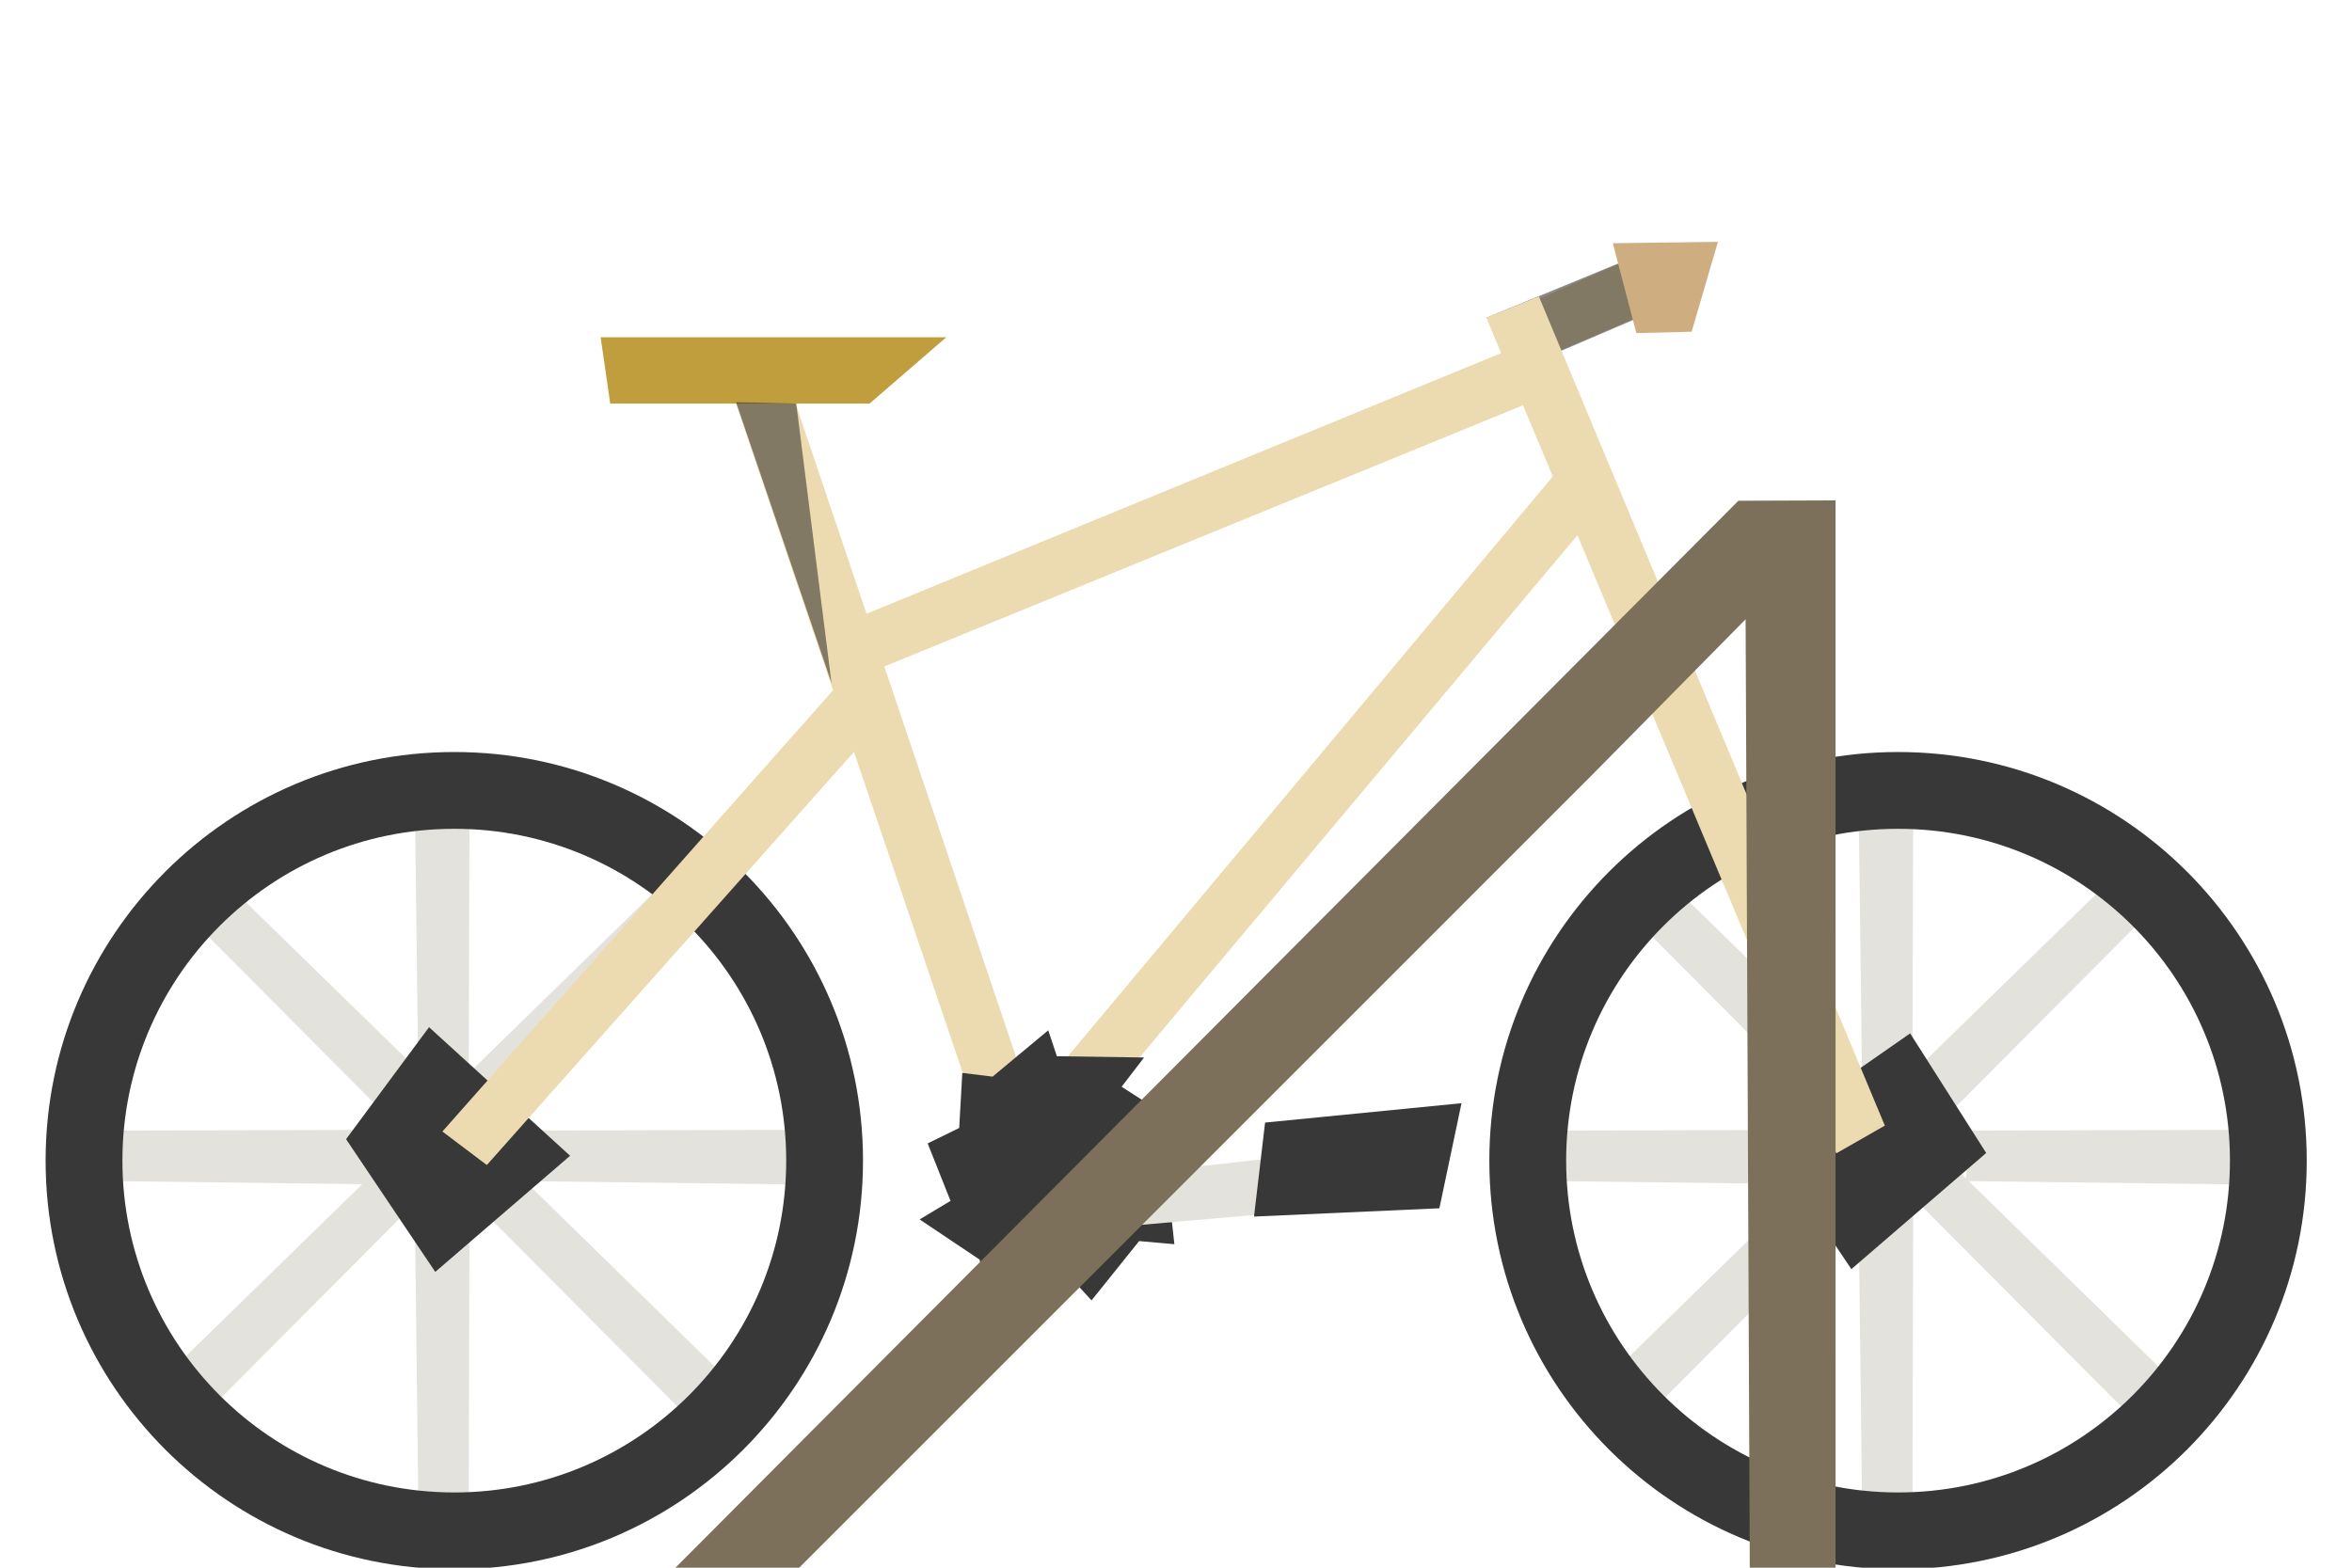 <?xml version="1.0" encoding="UTF-8" standalone="no"?>
<!DOCTYPE svg PUBLIC "-//W3C//DTD SVG 1.1//EN" "http://www.w3.org/Graphics/SVG/1.1/DTD/svg11.dtd">
<svg width="100%" height="100%" viewBox="0 0 180 120" version="1.1" xmlns="http://www.w3.org/2000/svg" xmlns:xlink="http://www.w3.org/1999/xlink" xml:space="preserve" xmlns:serif="http://www.serif.com/" style="fill-rule:evenodd;clip-rule:evenodd;stroke-linejoin:round;stroke-miterlimit:2;">
    <g id="bike-rack-perpendicular-right" transform="matrix(0.635,0,0,0.635,-1.44,-261)">
        <g transform="matrix(2,9.86076e-32,1.97215e-31,2,7.764,-623.809)">
            <path d="M37.155,570.728L39.06,573.124L27.234,585.012L24.568,583.006L37.155,570.728Z" style="fill:rgb(228,226,220);fill-rule:nonzero;"/>
        </g>
        <g transform="matrix(2,9.86076e-32,1.97215e-31,2,7.764,-623.809)">
            <path d="M19.655,588.229L21.56,590.625L9.734,602.512L7.068,600.506L19.655,588.229Z" style="fill:rgb(228,226,220);fill-rule:nonzero;"/>
        </g>
        <g transform="matrix(2,9.86076e-32,1.97215e-31,2,7.764,-623.809)">
            <path d="M10.974,570.728L9.069,573.124L20.895,585.012L23.561,583.006L10.974,570.728Z" style="fill:rgb(228,226,220);fill-rule:nonzero;"/>
        </g>
        <g transform="matrix(2,9.86076e-32,1.97215e-31,2,7.764,-623.809)">
            <path d="M27.224,586.979L25.344,589.401L38.362,602.479L41.061,600.506L27.224,586.979Z" style="fill:rgb(228,226,220);fill-rule:nonzero;"/>
        </g>
        <g transform="matrix(2,9.86076e-32,1.97215e-31,2,7.764,-623.809)">
            <path d="M3.945,588.602L4.293,585.56L21.06,585.517L21.527,588.821L3.945,588.602Z" style="fill:rgb(228,226,220);fill-rule:nonzero;"/>
        </g>
        <g transform="matrix(2,9.86076e-32,1.97215e-31,2,7.764,-623.809)">
            <path d="M28.693,588.602L29.041,585.559L45.808,585.516L46.275,588.821L28.693,588.602Z" style="fill:rgb(228,226,220);fill-rule:nonzero;"/>
        </g>
        <g transform="matrix(2,9.86076e-32,1.97215e-31,2,7.764,-623.809)">
            <path d="M22.459,607.864L25.5,607.503L25.543,590.019L22.24,589.533L22.459,607.864Z" style="fill:rgb(228,226,220);fill-rule:nonzero;"/>
        </g>
        <g transform="matrix(2,9.86076e-32,1.97215e-31,2,7.764,-623.809)">
            <path d="M22.459,582.365L25.5,582.017L25.543,565.25L22.24,564.783L22.459,582.365Z" style="fill:rgb(228,226,220);fill-rule:nonzero;"/>
        </g>
        <g transform="matrix(2,9.86076e-32,1.97215e-31,2,7.764,-623.809)">
            <path d="M24.629,607.37C13.583,607.37 4.629,598.416 4.629,587.37C4.629,576.324 13.583,567.37 24.629,567.37C35.675,567.37 44.629,576.324 44.629,587.37C44.629,598.416 35.675,607.37 24.629,607.37M24.629,562.742C11.026,562.742 -0,573.768 -0,587.371C-0,600.973 11.026,611.999 24.629,611.999C38.231,611.999 49.257,600.973 49.257,587.371C49.257,573.768 38.231,562.742 24.629,562.742" style="fill:rgb(55,56,55);fill-rule:nonzero;"/>
        </g>
        <g transform="matrix(2,9.86076e-32,1.97215e-31,2,7.764,-623.809)">
            <path d="M58.714,584.538L91.008,545.912L93.603,548.13L61.522,586.396L58.714,584.538Z" style="fill:rgb(236,219,177);fill-rule:nonzero;"/>
        </g>
        <g transform="matrix(2,9.86076e-32,1.97215e-31,2,7.764,-623.809)">
            <path d="M47.515,555.21L90.137,537.703L91.398,540.875L49.101,558.176L47.515,555.21Z" style="fill:rgb(236,219,177);fill-rule:nonzero;"/>
        </g>
        <g transform="matrix(2,9.86076e-32,1.97215e-31,2,7.764,-623.809)">
            <path d="M87.036,536.728L95.804,532.871L97.077,536.037L88.356,539.8L87.036,536.728Z" style="fill:rgb(236,219,177);fill-rule:nonzero;"/>
        </g>
        <g transform="matrix(2,9.86076e-32,1.97215e-31,2,7.764,-623.809)">
            <path d="M56.603,586.017L40.814,539.433L44.06,538.375L59.654,584.596L56.603,586.017Z" style="fill:rgb(236,219,177);fill-rule:nonzero;"/>
        </g>
        <g transform="matrix(2,9.86076e-32,1.97215e-31,2,7.764,-623.809)">
            <path d="M33.446,537.741L34.025,541.743L49.651,541.742L54.279,537.741L33.446,537.741Z" style="fill:rgb(192,158,62);fill-rule:nonzero;"/>
        </g>
        <g transform="matrix(2,9.86076e-32,1.97215e-31,2,7.764,-623.809)">
            <path d="M60.419,579.514L60.94,581.078L66.194,581.154L64.841,582.917L68.988,585.587L67.425,586.991L68.02,592.407L65.896,592.219L63.027,595.795L61.425,594.044L56.656,595.274L56.284,593.336L52.67,590.914L54.532,589.797L53.154,586.332L55.054,585.401L55.24,582.084L57.066,582.308L60.419,579.514Z" style="fill:rgb(55,56,55);fill-rule:nonzero;"/>
        </g>
        <g transform="matrix(2,9.86076e-32,1.97215e-31,2,7.764,-623.809)">
            <g opacity="0.5">
                <path d="M95.804,532.87L96.546,536.326L91.296,538.576L86.82,536.566L95.804,532.87Z" style="fill:rgb(23,24,23);fill-rule:nonzero;"/>
            </g>
        </g>
        <g transform="matrix(2,9.86076e-32,1.97215e-31,2,7.764,-623.809)">
            <path d="M99.19,537.41L95.859,537.493L94.441,532.076L100.774,531.993L99.19,537.41Z" style="fill:rgb(206,173,128);fill-rule:nonzero;"/>
        </g>
        <g transform="matrix(2,9.86076e-32,1.97215e-31,2,7.764,-623.809)">
            <path d="M124.155,570.728L126.06,573.124L114.234,585.012L111.568,583.006L124.155,570.728Z" style="fill:rgb(228,226,220);fill-rule:nonzero;"/>
        </g>
        <g transform="matrix(2,9.86076e-32,1.97215e-31,2,7.764,-623.809)">
            <path d="M106.655,588.229L108.56,590.625L96.734,602.512L94.068,600.506L106.655,588.229Z" style="fill:rgb(228,226,220);fill-rule:nonzero;"/>
        </g>
        <g transform="matrix(2,9.86076e-32,1.97215e-31,2,7.764,-623.809)">
            <path d="M97.974,570.728L96.069,573.124L107.895,585.012L110.561,583.006L97.974,570.728Z" style="fill:rgb(228,226,220);fill-rule:nonzero;"/>
        </g>
        <g transform="matrix(2,9.86076e-32,1.97215e-31,2,7.764,-623.809)">
            <path d="M114.224,586.979L112.344,589.401L125.362,602.479L128.061,600.506L114.224,586.979Z" style="fill:rgb(228,226,220);fill-rule:nonzero;"/>
        </g>
        <g transform="matrix(2,9.86076e-32,1.97215e-31,2,7.764,-623.809)">
            <path d="M90.945,588.602L91.293,585.56L108.06,585.517L108.527,588.821L90.945,588.602Z" style="fill:rgb(228,226,220);fill-rule:nonzero;"/>
        </g>
        <g transform="matrix(2,9.86076e-32,1.97215e-31,2,7.764,-623.809)">
            <path d="M115.693,588.602L116.041,585.559L132.808,585.516L133.275,588.821L115.693,588.602Z" style="fill:rgb(228,226,220);fill-rule:nonzero;"/>
        </g>
        <g transform="matrix(2,9.86076e-32,1.97215e-31,2,7.764,-623.809)">
            <path d="M109.459,607.864L112.5,607.503L112.543,590.019L109.24,589.533L109.459,607.864Z" style="fill:rgb(228,226,220);fill-rule:nonzero;"/>
        </g>
        <g transform="matrix(2,9.86076e-32,1.97215e-31,2,7.764,-623.809)">
            <path d="M109.459,582.365L112.5,582.017L112.543,565.25L109.24,564.783L109.459,582.365Z" style="fill:rgb(228,226,220);fill-rule:nonzero;"/>
        </g>
        <g transform="matrix(2,9.86076e-32,1.97215e-31,2,7.764,-623.809)">
            <path d="M23.106,579.327L18.106,586.077L23.481,594.077L31.606,587.077L23.106,579.327Z" style="fill:rgb(55,56,55);fill-rule:nonzero;"/>
        </g>
        <g transform="matrix(2,9.86076e-32,1.97215e-31,2,7.764,-623.809)">
            <path d="M112.358,579.701L103.441,585.909L108.816,593.909L116.941,586.909L112.358,579.701Z" style="fill:rgb(55,56,55);fill-rule:nonzero;"/>
        </g>
        <g transform="matrix(2,9.86076e-32,1.97215e-31,2,7.764,-623.809)">
            <path d="M23.91,585.615L48.366,557.986L50.894,560.279L26.589,587.636L23.91,585.615Z" style="fill:rgb(236,219,177);fill-rule:nonzero;"/>
        </g>
        <g transform="matrix(2,9.86076e-32,1.97215e-31,2,7.764,-623.809)">
            <path d="M111.629,607.37C100.583,607.37 91.629,598.416 91.629,587.37C91.629,576.324 100.583,567.37 111.629,567.37C122.675,567.37 131.629,576.324 131.629,587.37C131.629,598.416 122.675,607.37 111.629,607.37M111.629,562.742C98.026,562.742 87,573.768 87,587.371C87,600.973 98.026,611.999 111.629,611.999C125.231,611.999 136.257,600.973 136.257,587.371C136.257,573.768 125.231,562.742 111.629,562.742" style="fill:rgb(55,56,55);fill-rule:nonzero;"/>
        </g>
        <g transform="matrix(2,9.86076e-32,1.97215e-31,2,7.764,-623.809)">
            <path d="M107.907,586.932L86.819,536.567L89.985,535.286L110.833,585.26L107.907,586.932Z" style="fill:rgb(236,219,177);fill-rule:nonzero;"/>
        </g>
        <g transform="matrix(2,9.86076e-32,1.97215e-31,2,7.764,-623.809)">
            <path d="M62.866,588.464L63.351,591.474L73.405,590.595L73.385,587.28L62.866,588.464Z" style="fill:rgb(228,226,220);fill-rule:nonzero;"/>
        </g>
        <g transform="matrix(2,9.86076e-32,1.97215e-31,2,7.764,-623.809)">
            <path d="M73.486,585.076L72.819,590.742L83.99,590.242L85.323,583.909L73.486,585.076Z" style="fill:rgb(55,56,55);fill-rule:nonzero;"/>
        </g>
        <g transform="matrix(2,9.86076e-32,1.97215e-31,2,7.764,-623.809)">
            <g opacity="0.5">
                <path d="M45.234,541.743L47.358,558.576L41.609,541.66L45.234,541.743Z" style="fill:rgb(23,24,23);fill-rule:nonzero;"/>
            </g>
        </g>
        <g transform="matrix(2,9.86076e-32,1.97215e-31,2,7.764,-623.809)">
            <path d="M107.863,612L107.862,547.576L102.008,547.598L37.861,612L45.317,612L93.208,564.107L102.443,554.742L102.695,611.999L107.863,612Z" style="fill:rgb(124,112,91);fill-rule:nonzero;"/>
        </g>
    </g>
</svg>
